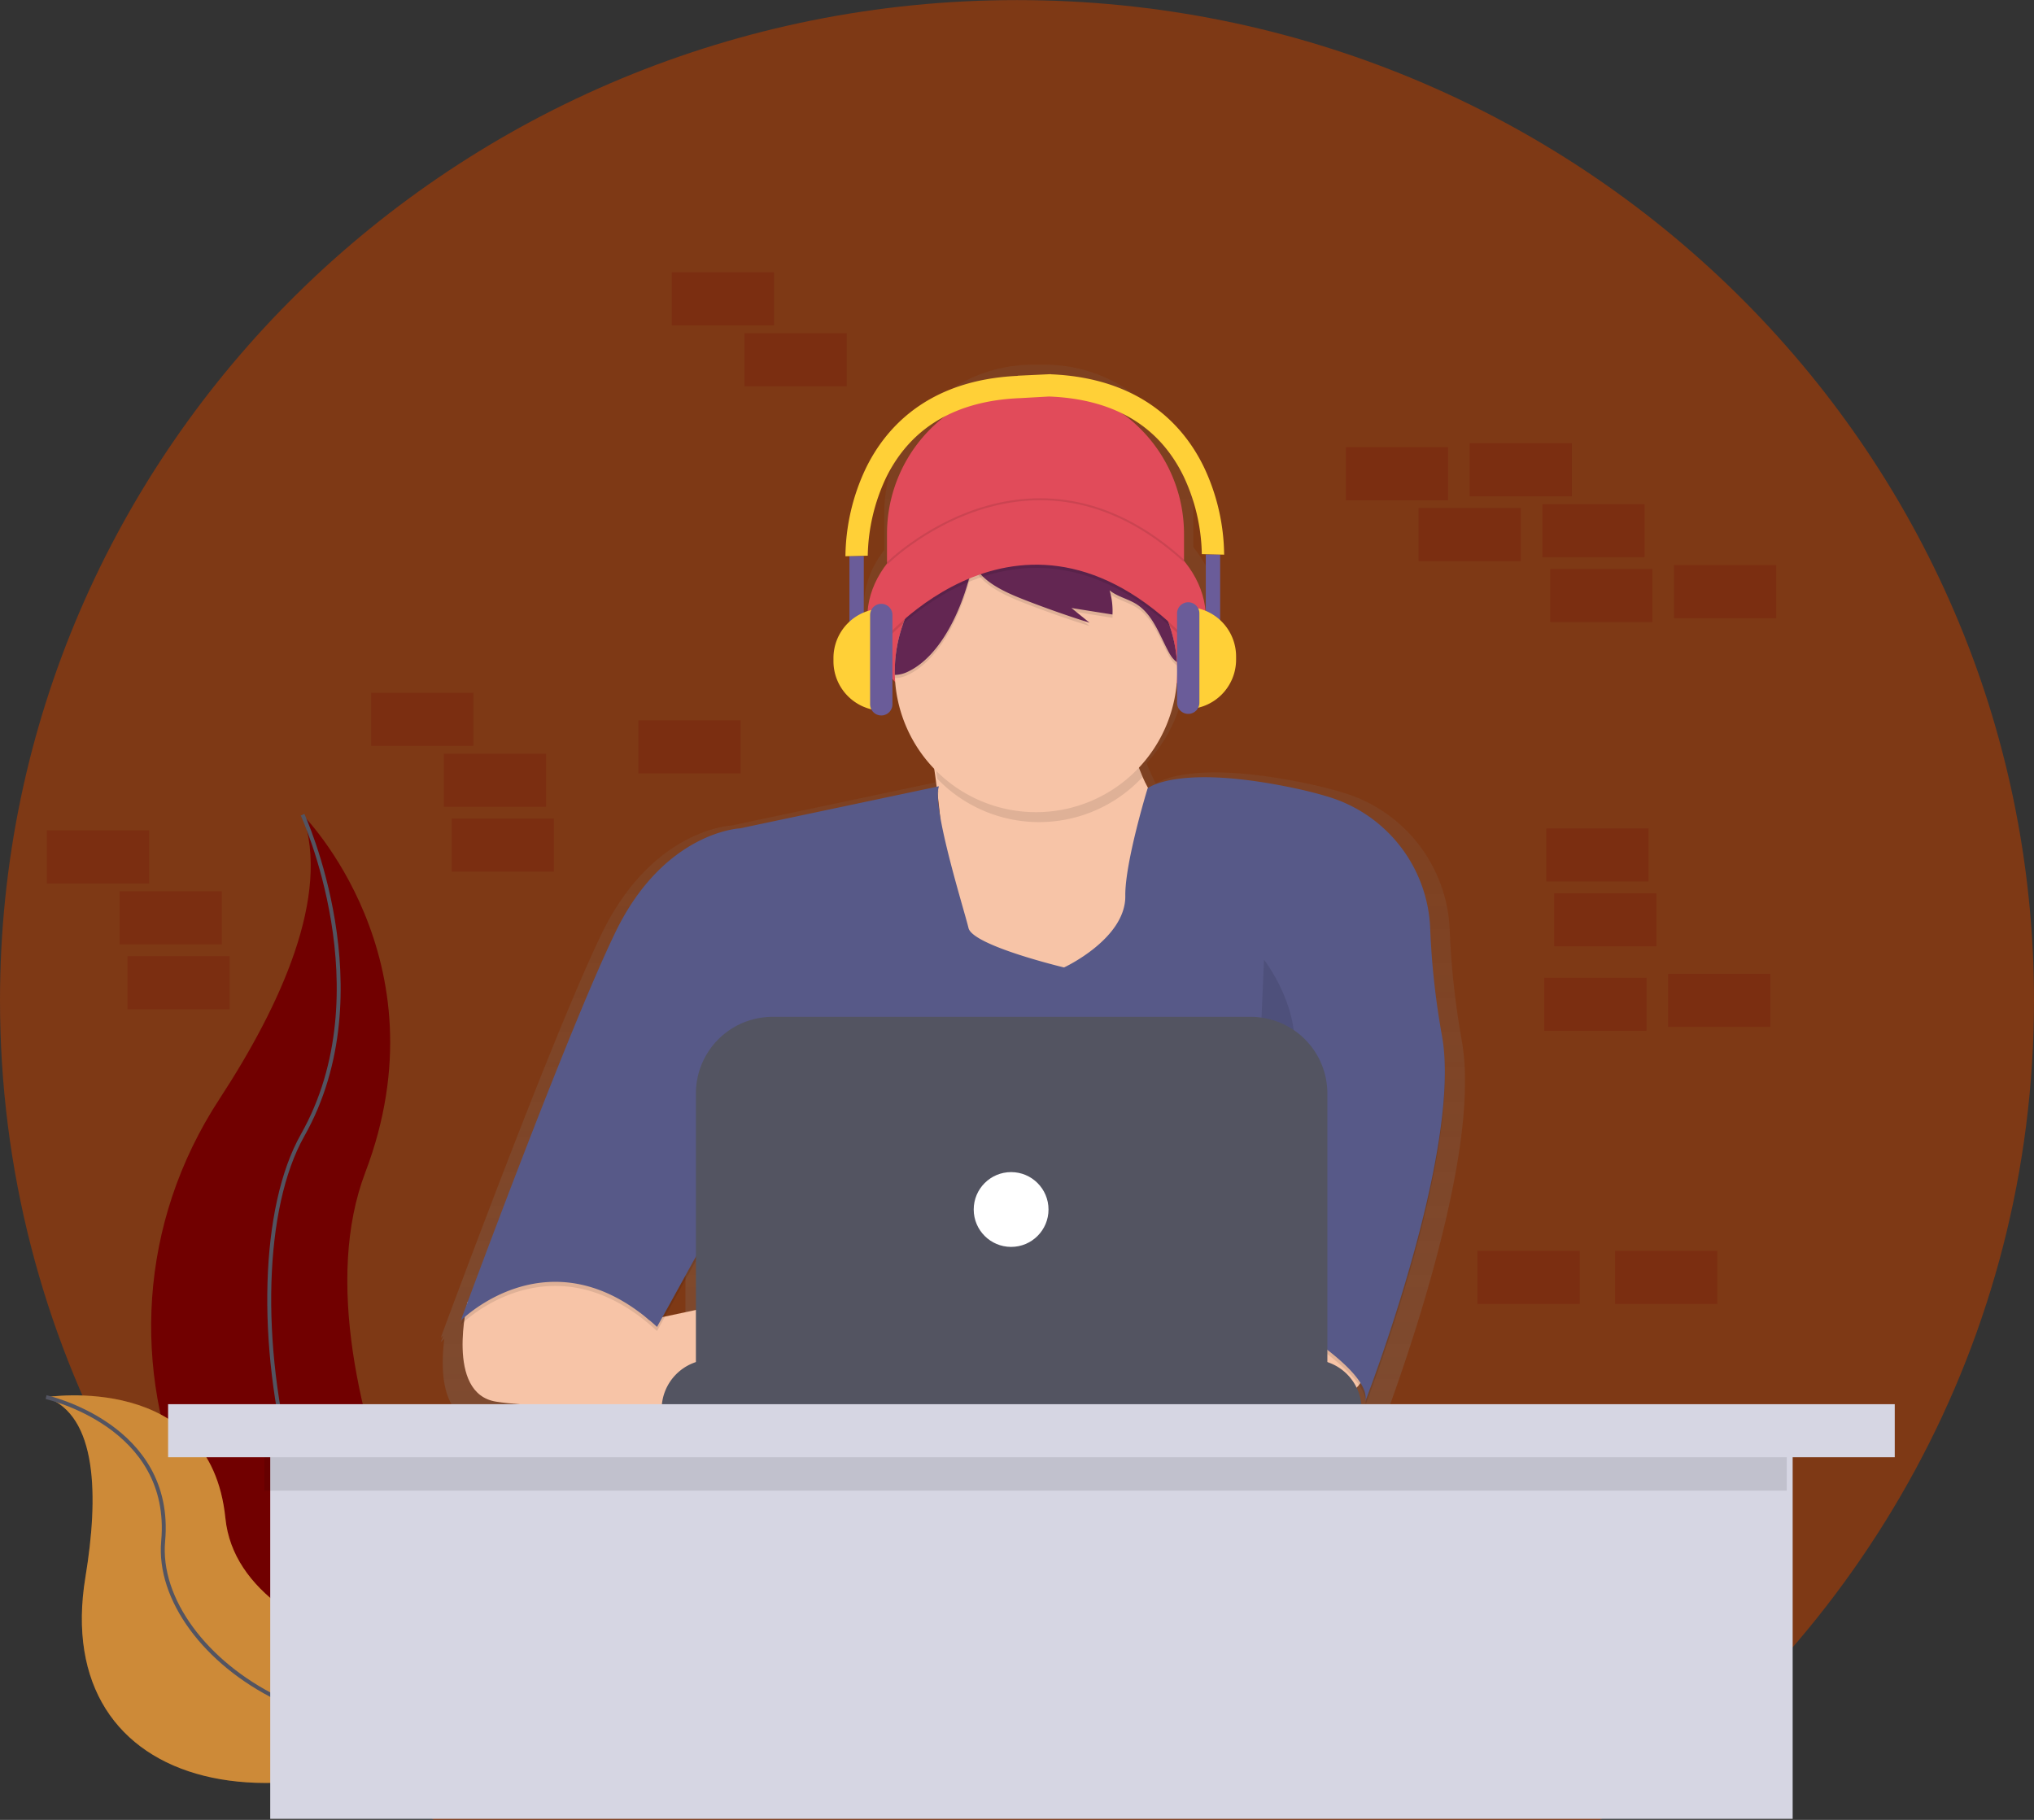 <svg id="Layer_1" data-name="Layer 1" xmlns="http://www.w3.org/2000/svg" xmlns:xlink="http://www.w3.org/1999/xlink" viewBox="0 0 1035.03 926.09"><rect x="0" y="0" width="1035.03" height="926.09" fill="#333333" stroke="none"/><defs><style>.cls-1{fill:#a63c06;opacity:0.65;}.cls-2,.cls-6{fill:#710000;}.cls-16,.cls-3{fill:none;stroke-miterlimit:10;}.cls-3{stroke:#535461;stroke-width:2px;}.cls-4{fill:#c36f09;}.cls-5{fill:#f5f5f5;}.cls-5,.cls-6{opacity:0.2;}.cls-10,.cls-16,.cls-5,.cls-6{isolation:isolate;}.cls-7{fill:url(#linear-gradient);}.cls-8{fill:#e14b5a;}.cls-9{fill:#f7c4a7;}.cls-10,.cls-12,.cls-16{opacity:0.1;}.cls-11{fill:#575988;}.cls-13{fill:#632652;}.cls-14{fill:#535461;}.cls-15{fill:#fff;}.cls-16{stroke:#000;}.cls-17{fill:#6a5c99;}.cls-18{fill:#ffd037;}.cls-19{fill:#d6d6e3;}</style><linearGradient id="linear-gradient" x1="874.83" y1="401.01" x2="874.83" y2="943.46" gradientTransform="matrix(1, 0, 0, -1, -149.42, 1249.42)" gradientUnits="userSpaceOnUse"><stop offset="0" stop-color="gray" stop-opacity="0.25"/><stop offset="0.54" stop-color="gray" stop-opacity="0.12"/><stop offset="1" stop-color="gray" stop-opacity="0.1"/></linearGradient></defs><title>about-me-img-orange</title><path class="cls-1" d="M461.26,1046.5h593.61c133.46-92.06,220.71-244.53,220.71-417,0-281.14-231.7-509.05-517.52-509.05S240.55,348.32,240.55,629.46C240.55,802,327.8,954.44,461.26,1046.5Z" transform="translate(-240.55 -120.41)"/><path class="cls-2" d="M394.52,535s73.29,73.29,31.92,182,70.91,289.64,70.91,289.64-1.2-.18-3.43-.57C343.4,979.46,268.61,807.31,352.35,679.46,383.43,631.87,409,576.1,394.52,535Z" transform="translate(-240.55 -120.41)"/><path class="cls-3" d="M394.52,535s41.37,89.84,0,163.12-7.09,279,102.84,308.52" transform="translate(-240.55 -120.41)"/><path class="cls-4" d="M264,831.38s83.63-13.32,91.25,61.63,160.82,85.34,160.82,85.34-1,.68-2.87,1.91c-126.49,83-247.4,52.89-229.17-57.36C290.78,881.91,290.22,840.74,264,831.38Z" transform="translate(-240.55 -120.41)"/><path class="cls-5" d="M264,831.38s83.63-13.32,91.25,61.63,160.82,85.34,160.82,85.34-1,.68-2.87,1.91c-126.49,83-247.4,52.89-229.17-57.36C290.78,881.91,290.22,840.74,264,831.38Z" transform="translate(-240.55 -120.41)"/><path class="cls-3" d="M264,831.38s64.91,14.25,59.58,73.27,96.4,129.81,192.49,73.7" transform="translate(-240.55 -120.41)"/><rect class="cls-6" x="788.86" y="289.55" width="52" height="27"/><rect class="cls-6" x="786.86" y="421.55" width="52" height="27"/><rect class="cls-6" x="790.86" y="454.55" width="52" height="27"/><rect class="cls-6" x="747.86" y="225.55" width="52" height="27"/><rect class="cls-6" x="784.86" y="256.55" width="52" height="27"/><rect class="cls-6" x="684.86" y="227.55" width="52" height="27"/><rect class="cls-6" x="851.86" y="287.55" width="52" height="27"/><rect class="cls-6" x="721.86" y="258.55" width="52" height="27"/><rect class="cls-6" x="848.86" y="495.55" width="52" height="27"/><rect class="cls-6" x="785.86" y="497.55" width="52" height="27"/><rect class="cls-6" x="23.86" y="422.55" width="52" height="27"/><rect class="cls-6" x="60.86" y="453.55" width="52" height="27"/><rect class="cls-6" x="341.86" y="138.55" width="52" height="27"/><rect class="cls-6" x="751.86" y="636.55" width="52" height="27"/><rect class="cls-6" x="64.86" y="486.55" width="52" height="27"/><rect class="cls-6" x="378.86" y="169.55" width="52" height="27"/><rect class="cls-6" x="188.86" y="352.55" width="52" height="27"/><rect class="cls-6" x="225.86" y="383.55" width="52" height="27"/><rect class="cls-6" x="324.86" y="366.55" width="52" height="27"/><rect class="cls-6" x="229.86" y="416.55" width="52" height="27"/><rect class="cls-6" x="821.86" y="636.55" width="52" height="27"/><path class="cls-7" d="M984.42,650.07a413.73,413.73,0,0,1-6.18-56.71h0A76,76,0,0,0,924.78,524c-5.46-1.68-11.47-3.25-18.11-4.66-58.2-12.36-75.88-1.57-77.89-.15a75.9,75.9,0,0,1-4.43-9.61c-.1-.34-.19-.68-.29-1A74.51,74.51,0,0,0,844,463.67c9.71-9.84,15.38-21.72,15.38-34.51,0-11-4.2-21.32-11.55-30.25V381.53A75.57,75.57,0,0,0,772.23,306H766.1a75.57,75.57,0,0,0-75.57,75.57h0v18.73c-6.67,8.61-10.45,18.44-10.45,28.88,0,12.52,5.44,24.16,14.78,33.88a74.58,74.58,0,0,0,20.74,46.34c.41,2.84.83,5.89,1.24,9.11l-104.1,22s-40.14,1.65-66,55c-21.87,45.19-65.39,161.29-78.28,195.85h0c-2.33,6.26-3.65,9.85-3.65,9.85s.43-.43,1.24-1.17l-1.24,3.37s.63-.64,1.83-1.69c-1.82,14.46-2.08,39.29,16.86,42.38,15.88,2.59,56.8,3.66,87.71,4.09h2.14c20.49.27,36.08.27,36.08.27v-.27H941.87v-3.41a22.64,22.64,0,0,0-1.83-9l.46-.56a18.14,18.14,0,0,1,3.45,8,6.21,6.21,0,0,1-.16.84l.2-.51a8.24,8.24,0,0,1-.2,2.71S986.44,736.32,986,670.7A110.51,110.51,0,0,0,984.42,650.07ZM718.57,533.32a77.44,77.44,0,0,1-1.06-9.48v-.09C717.88,526.84,718.24,530,718.57,533.32Zm-129.22,236v26.19L573,799.06Z" transform="translate(-240.55 -120.41)"/><path class="cls-8" d="M767.48,316.53h0a75.57,75.57,0,0,1,75.57,75.57v32.24H691.91V392.1A75.57,75.57,0,0,1,767.48,316.53Z" transform="translate(-240.55 -120.41)"/><ellipse class="cls-8" cx="527.47" cy="314.5" rx="86.14" ry="59.19"/><path class="cls-9" d="M712.79,492.25s18,94.07,0,119.44,55,35.41,55,35.41l75.56-27.48L853.92,552s-46-25.9-36.47-78.22Z" transform="translate(-240.55 -120.41)"/><path class="cls-9" d="M935.81,809.35s4.76,20.61-21.14,24.31a146.56,146.56,0,0,1-46.08-.55l-5.71-51.77h60.25Z" transform="translate(-240.55 -120.41)"/><path class="cls-9" d="M478.47,783S467,829.46,492.93,833.66s121,4.23,121,4.23v-55l-43.06,9.2-40.42-38.76Z" transform="translate(-240.55 -120.41)"/><path class="cls-10" d="M718.35,522.64,617.14,544s-38.58,1.59-63.42,52.85S475,794.55,475,794.55s46-46.51,99.89,3.17l35.94-65-7.93,103.06H881.35V787.15s58.13,31.18,53.91,48.62c0,0,49.75-128.18,39-186.43a397.33,397.33,0,0,1-5.94-54.5h0a73,73,0,0,0-51.38-66.67c-5.24-1.61-11-3.12-17.4-4.47-59.72-12.68-75,0-75,0S813,561.34,813.18,578.4c.26,21.93-31.18,36.47-31.18,36.47s-46.51-11.1-48.62-20.08S714.63,533.21,718.35,522.64Z" transform="translate(-240.55 -120.41)"/><path class="cls-11" d="M718.35,520.53l-101.21,21.4s-38.58,1.59-63.42,52.85S475,792.46,475,792.46s46-46.51,99.89,3.17l35.94-65-7.93,103H881.35V785s58.13,31.18,53.91,48.62c0,0,49.75-128.18,39-186.43a397.33,397.33,0,0,1-5.94-54.5h0a73,73,0,0,0-51.38-66.67c-5.24-1.61-11-3.12-17.4-4.47-59.72-12.68-75,0-75,0s-11.57,37.64-11.36,54.7c.26,21.93-31.18,36.47-31.18,36.47s-46.51-11.1-48.62-20.08S714.63,531.1,718.35,520.53Z" transform="translate(-240.55 -120.41)"/><path class="cls-10" d="M821.77,516A71.59,71.59,0,0,1,819,478.52L714.35,497s1.51,7.91,3.22,19.76a71.87,71.87,0,0,0,101.61,1.88c.88-.85,1.74-1.72,2.57-2.61Z" transform="translate(-240.55 -120.41)"/><path class="cls-9" d="M839.62,462.13a71.88,71.88,0,0,1-143.73,1.74v-1.74a71.9,71.9,0,0,1,40.29-64.59,70.85,70.85,0,0,1,6.64-2.84,72.39,72.39,0,0,1,37-3.44h0a71.8,71.8,0,0,1,59.61,66.1C839.56,458.94,839.62,460.53,839.62,462.13Z" transform="translate(-240.55 -120.41)"/><g class="cls-12"><path d="M742.71,396.39l.1-.06a70.85,70.85,0,0,0-6.64,2.84,71.9,71.9,0,0,0-40.29,64.59v1.74a16,16,0,0,0,6.45-1.55c17.52-8.18,28-33.2,32.16-50.65C736,407.05,737.4,400,742.71,396.39Z" transform="translate(-240.55 -120.41)"/><path d="M797.72,398.4a70.65,70.65,0,0,0-17.87-5.51A23,23,0,0,1,792.68,401a31.9,31.9,0,0,1,3.93,7,72,72,0,0,0-60.45,1.25c4.51,9.89,18.5,15.28,27.84,18.89q15.35,5.91,31,10.83l-9.24-7.5,20.87,3.32a35.75,35.75,0,0,0-1.46-12.3c4,3.22,9.3,4.3,13.64,7,8.13,5.13,11.52,15,16,23.55,1.17,2.26,2.55,4.57,4.66,6A71.88,71.88,0,0,0,797.72,398.4Z" transform="translate(-240.55 -120.41)"/></g><path class="cls-13" d="M742.71,394.76l.1-.06a70.85,70.85,0,0,0-6.64,2.84,71.9,71.9,0,0,0-40.29,64.59v1.74a16,16,0,0,0,6.45-1.55c17.52-8.18,28-33.2,32.16-50.65C736,405.46,737.4,398.39,742.71,394.76Z" transform="translate(-240.55 -120.41)"/><path class="cls-13" d="M797.72,396.78a70.65,70.65,0,0,0-17.87-5.51,23,23,0,0,1,12.83,8.06,31.9,31.9,0,0,1,3.93,7,72,72,0,0,0-60.45,1.25c4.51,9.89,18.5,15.28,27.84,18.89q15.35,5.91,31,10.83l-9.24-7.5,20.87,3.32a35.75,35.75,0,0,0-1.46-12.3c4,3.22,9.3,4.3,13.64,7,8.13,5.13,11.52,15,16,23.55,1.17,2.26,2.55,4.57,4.66,6A71.88,71.88,0,0,0,797.72,396.78Z" transform="translate(-240.55 -120.41)"/><path class="cls-10" d="M687.68,450.28s74-92,159.61,0l-7.4-20.61s-40.17-58.66-68.7-46-56.55,21.67-56.55,21.67Z" transform="translate(-240.55 -120.41)"/><path class="cls-8" d="M687.68,448.65s74-92,159.61,0L839.89,428s-40.17-58.66-68.7-46-56.55,21.67-56.55,21.67Z" transform="translate(-240.55 -120.41)"/><path class="cls-10" d="M626.9,646.84s-15.85,42.28,6.34,80.33-19.55,53.91-19.55,53.91" transform="translate(-240.55 -120.41)"/><path class="cls-10" d="M883.75,608.79s27.48,34.88,9.51,66.06-16.91,106.23-16.91,106.23" transform="translate(-240.55 -120.41)"/><path class="cls-14" d="M602.59,812.26H908.06a25.37,25.37,0,0,1,25.37,25.37H577.23A25.37,25.37,0,0,1,602.59,812.26Z" transform="translate(-240.55 -120.41)"/><path class="cls-14" d="M633.67,637.85H877a39,39,0,0,1,39,39V818.07H594.67V676.85A39,39,0,0,1,633.67,637.85Z" transform="translate(-240.55 -120.41)"/><circle class="cls-15" cx="514.52" cy="615.48" r="19.03"/><path class="cls-16" d="M691.91,407.16s72.72-72.68,151.15-1.33" transform="translate(-240.55 -120.41)"/><rect class="cls-17" x="613.59" y="282.12" width="7.3" height="41.39"/><path class="cls-18" d="M844.39,429.31h0a25.15,25.15,0,0,1,25.16,25.16v1.62a25.16,25.16,0,0,1-25.16,25.16h0V429.31Z" transform="translate(-240.55 -120.41)"/><path class="cls-17" d="M845.2,426.88h0a5.68,5.68,0,0,1,5.68,5.68V478a5.68,5.68,0,0,1-5.68,5.68h0a5.69,5.69,0,0,1-5.68-5.68V432.56A5.68,5.68,0,0,1,845.2,426.88Z" transform="translate(-240.55 -120.41)"/><rect class="cls-17" x="432.25" y="282.93" width="7.3" height="41.39"/><path class="cls-18" d="M689.83,482.06h0a25.17,25.17,0,0,1-25.16-25.16v-1.62a25.16,25.16,0,0,1,25.16-25.16h0v51.94Z" transform="translate(-240.55 -120.41)"/><path class="cls-17" d="M689,484.49h0a5.69,5.69,0,0,1-5.68-5.68V433.36a5.68,5.68,0,0,1,5.68-5.68h0a5.68,5.68,0,0,1,5.68,5.68v45.45A5.68,5.68,0,0,1,689,484.49Z" transform="translate(-240.55 -120.41)"/><path class="cls-18" d="M853.27,358.29c-9.89-20.56-31.43-45.42-77.86-47.41v-.06h-.56l-16.45.78v.08c-46.12,2.12-67.56,26.89-77.42,47.38a106.72,106.72,0,0,0-10.22,44.4l5.68-.14,5.68-.13a96.86,96.86,0,0,1,9.23-39.52C703.87,338,726.91,324.28,759.82,323h0l14.55-.81h0c32.93,1.26,56,14.95,68.49,40.66a96.45,96.45,0,0,1,9.25,39.54l5.68.13,5.68.14A106.46,106.46,0,0,0,853.27,358.29Z" transform="translate(-240.55 -120.41)"/><rect class="cls-19" x="137.51" y="717.55" width="774.71" height="208"/><rect class="cls-10" x="134.51" y="731.55" width="774.71" height="27"/><rect class="cls-19" x="85.54" y="714.55" width="878.63" height="27"/></svg>